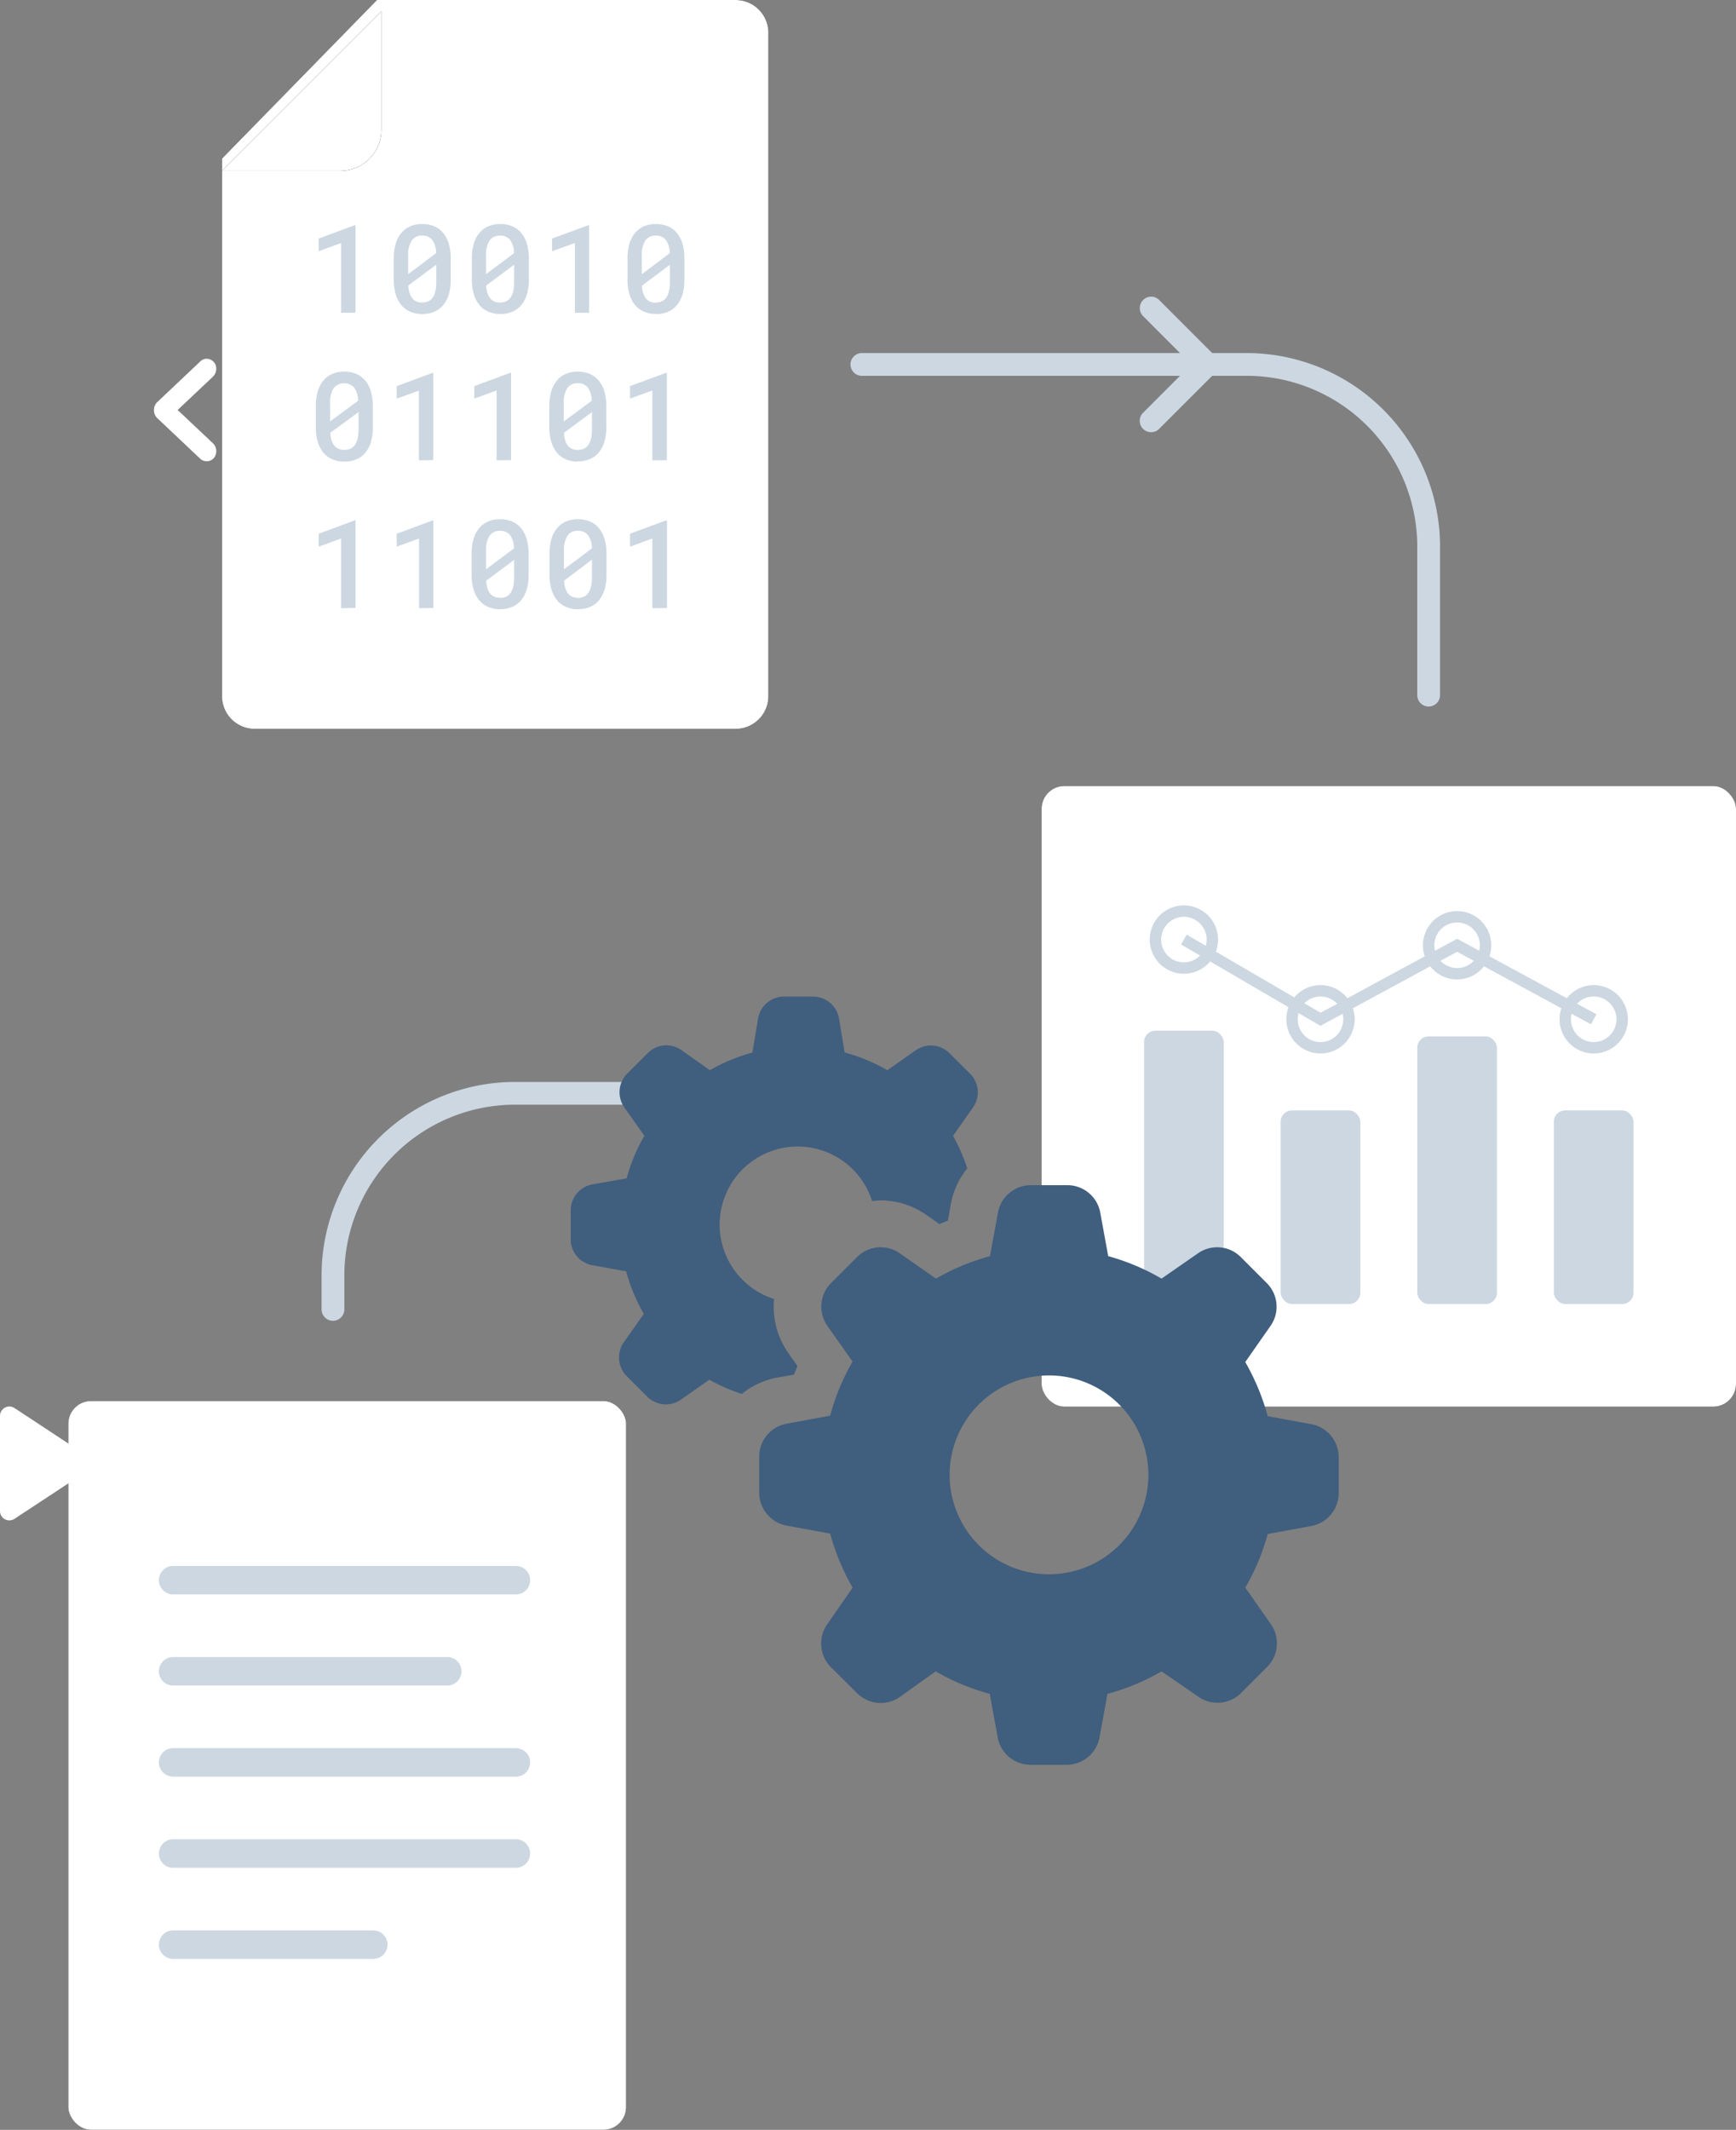 <svg xmlns="http://www.w3.org/2000/svg" viewBox="0 0 305 374.03"><rect x="0" y="0" width="305" height="374.03" fill="#808080" stroke="none"/><defs><style>.cls-1,.cls-2{fill-rule:evenodd;}.cls-2,.cls-4{fill:#fff;}.cls-3{fill:#ccd7e1;}.cls-5{fill:#405e7e;}</style></defs><g id="Layer_2" data-name="Layer 2"><g id="Layer_1-2" data-name="Layer 1"><g id="Desktop"><g id="Home"><g id="Hero-Graphic"><g id="Path-Copy"><path id="path-1" class="cls-1" d="M66.23,0h63A5.75,5.75,0,0,1,135,5.75v116.5a5.75,5.75,0,0,1-5.73,5.75H44.73A5.75,5.75,0,0,1,39,122.25V27.85Z"/><path id="path-1-2" data-name="path-1" class="cls-2" d="M66.23,0h63A5.75,5.75,0,0,1,135,5.75v116.5a5.75,5.75,0,0,1-5.73,5.75H44.73A5.75,5.75,0,0,1,39,122.25V27.85Z"/></g><path id="_100100110111001" data-name="100100110111001" class="cls-3" d="M62.46,54.92V39.56H62.3L56,41.89v2.22l3.93-1.43V54.92Zm11.73.22a5.37,5.37,0,0,0,2.09-.39,4.08,4.08,0,0,0,1.57-1.15,5.35,5.35,0,0,0,1-1.9,9.41,9.41,0,0,0,.34-2.62h0V45.41a9,9,0,0,0-.35-2.62,5.13,5.13,0,0,0-1-1.9,4.1,4.1,0,0,0-1.57-1.16,5.37,5.37,0,0,0-2.09-.39,5.23,5.23,0,0,0-2.07.39,4.22,4.22,0,0,0-1.58,1.16,5.27,5.27,0,0,0-1,1.9,9,9,0,0,0-.35,2.62h0v3.67a9,9,0,0,0,.35,2.62,5.38,5.38,0,0,0,1,1.9,4.08,4.08,0,0,0,1.57,1.15A5.32,5.32,0,0,0,74.19,55.14Zm-2.48-7V44.94a4.74,4.74,0,0,1,.61-2.69,2.12,2.12,0,0,1,1.85-.87,2.16,2.16,0,0,1,1.77.75,4.1,4.1,0,0,1,.69,2.33h0Zm2.48,5c-1.51,0-2.33-1-2.46-3h0l4.92-3.66v3.08Q76.65,53.12,74.19,53.12Zm13.68,2A5.33,5.33,0,0,0,90,54.75a4.08,4.08,0,0,0,1.57-1.15,5.35,5.35,0,0,0,1-1.9,9,9,0,0,0,.34-2.62h0V45.41a9,9,0,0,0-.35-2.62,5.27,5.27,0,0,0-1-1.9,4.22,4.22,0,0,0-1.58-1.16,5.37,5.37,0,0,0-2.09-.39,5.23,5.23,0,0,0-2.07.39,4.1,4.1,0,0,0-1.57,1.16,5.13,5.13,0,0,0-1,1.9,9,9,0,0,0-.35,2.62h0v3.67a8.69,8.69,0,0,0,.36,2.62,5.21,5.21,0,0,0,1,1.9,4.16,4.16,0,0,0,1.57,1.15A5.35,5.35,0,0,0,87.87,55.14Zm-2.48-7V44.94A4.82,4.82,0,0,1,86,42.25a2.12,2.12,0,0,1,1.85-.87,2.16,2.16,0,0,1,1.77.75,4.1,4.1,0,0,1,.69,2.33h0Zm2.48,5c-1.51,0-2.33-1-2.46-3h0l4.92-3.66v3.08Q90.33,53.12,87.87,53.12Zm15.63,1.8V39.56h-.15L97,41.89v2.22L101,42.68V54.92Zm11.74.22a5.28,5.28,0,0,0,2.08-.39,4.11,4.11,0,0,0,1.58-1.15,5.5,5.5,0,0,0,1-1.9,9,9,0,0,0,.34-2.62h0V45.41a9,9,0,0,0-.34-2.62,5.44,5.44,0,0,0-1-1.9,4.14,4.14,0,0,0-1.58-1.16,5.74,5.74,0,0,0-4.16,0,4.18,4.18,0,0,0-1.57,1.16,5.44,5.44,0,0,0-1,1.9,9,9,0,0,0-.34,2.62h0v3.67a8.7,8.7,0,0,0,.35,2.62,5.37,5.37,0,0,0,1,1.9,4.11,4.11,0,0,0,1.58,1.15A5.32,5.32,0,0,0,115.24,55.14Zm-2.48-7V44.94a4.74,4.74,0,0,1,.61-2.69,2.1,2.1,0,0,1,1.84-.87,2.13,2.13,0,0,1,1.77.75,4,4,0,0,1,.69,2.33h0Zm2.48,5c-1.52,0-2.34-1-2.46-3h0l4.91-3.66v3.08Q117.69,53.12,115.24,53.12ZM60.51,81.06a5.37,5.37,0,0,0,2.09-.39,4.16,4.16,0,0,0,1.57-1.15,5.34,5.34,0,0,0,1-1.9A9,9,0,0,0,65.5,75h0V71.33a9,9,0,0,0-.35-2.62,5.28,5.28,0,0,0-1-1.9,4.14,4.14,0,0,0-1.58-1.16,5.74,5.74,0,0,0-4.16,0,4.18,4.18,0,0,0-1.57,1.16,5.27,5.27,0,0,0-1,1.9,8.66,8.66,0,0,0-.35,2.62h0V75a9,9,0,0,0,.35,2.62,5.53,5.53,0,0,0,1,1.9,4.19,4.19,0,0,0,1.58,1.15A5.32,5.32,0,0,0,60.51,81.06ZM58,74V70.86a4.74,4.74,0,0,1,.61-2.69,2.42,2.42,0,0,1,3.61-.12,4,4,0,0,1,.69,2.33h0Zm2.48,5c-1.51,0-2.33-1-2.46-3h0L63,72.36v3.08C63,77.84,62.15,79,60.51,79Zm15.63,1.8V65.48H76l-6.3,2.33V70L73.6,68.6V80.84Zm13.68,0V65.48h-.16l-6.3,2.33V70l3.92-1.43V80.84Zm11.73.22a5.33,5.33,0,0,0,2.09-.39,4.08,4.08,0,0,0,1.57-1.15,5.35,5.35,0,0,0,1-1.9,9,9,0,0,0,.34-2.62h0V71.33a8.66,8.66,0,0,0-.35-2.62,5.27,5.27,0,0,0-1-1.9,4.14,4.14,0,0,0-1.58-1.16,5.74,5.74,0,0,0-4.16,0,4.1,4.1,0,0,0-1.57,1.16,5.28,5.28,0,0,0-1,1.9,9,9,0,0,0-.35,2.62h0V75a8.69,8.69,0,0,0,.36,2.62,5.37,5.37,0,0,0,1,1.9,4.11,4.11,0,0,0,1.58,1.15A5.27,5.27,0,0,0,101.55,81.06Zm-2.47-7V70.86a4.74,4.74,0,0,1,.61-2.69,2.09,2.09,0,0,1,1.84-.87,2.14,2.14,0,0,1,1.77.75,4.1,4.1,0,0,1,.69,2.33h0Zm2.47,5c-1.51,0-2.33-1-2.45-3h0L104,72.36v3.08Q104,79,101.55,79Zm15.64,1.8V65.48H117l-6.31,2.33V70l3.93-1.43V80.84ZM62.46,106.76V91.4H62.3L56,93.73V96l3.93-1.43v12.24Zm13.68,0V91.4H76l-6.3,2.33V96l3.92-1.43v12.24Zm11.73.22a5.33,5.33,0,0,0,2.09-.39,4.08,4.08,0,0,0,1.57-1.15,5.35,5.35,0,0,0,1-1.9,9,9,0,0,0,.34-2.62h0V97.25a9,9,0,0,0-.35-2.62,5.27,5.27,0,0,0-1-1.9,4.22,4.22,0,0,0-1.58-1.16,5.37,5.37,0,0,0-2.09-.39,5.23,5.23,0,0,0-2.07.39,4.1,4.1,0,0,0-1.57,1.16,5.13,5.13,0,0,0-1,1.9,9,9,0,0,0-.35,2.62h0v3.67a8.69,8.69,0,0,0,.36,2.62,5.21,5.21,0,0,0,1,1.9,4.16,4.16,0,0,0,1.57,1.15A5.35,5.35,0,0,0,87.87,107Zm-2.48-7V96.78A4.82,4.82,0,0,1,86,94.09a2.12,2.12,0,0,1,1.85-.87,2.16,2.16,0,0,1,1.77.75,4.1,4.1,0,0,1,.69,2.33h0Zm2.48,5c-1.51,0-2.33-1-2.46-3h0l4.92-3.66v3.08Q90.33,105,87.87,105Zm13.68,2a5.33,5.33,0,0,0,2.09-.39,4.08,4.08,0,0,0,1.57-1.15,5.35,5.35,0,0,0,1-1.9,9,9,0,0,0,.34-2.62h0V97.25a8.66,8.66,0,0,0-.35-2.62,5.27,5.27,0,0,0-1-1.9,4.14,4.14,0,0,0-1.58-1.16,5.74,5.74,0,0,0-4.16,0,4.1,4.1,0,0,0-1.57,1.16,5.28,5.28,0,0,0-1,1.9,9,9,0,0,0-.35,2.62h0v3.67a8.69,8.69,0,0,0,.36,2.62,5.37,5.37,0,0,0,1,1.9,4.11,4.11,0,0,0,1.58,1.15A5.27,5.27,0,0,0,101.55,107Zm-2.47-7V96.78a4.74,4.74,0,0,1,.61-2.69,2.09,2.09,0,0,1,1.84-.87,2.14,2.14,0,0,1,1.77.75A4.1,4.1,0,0,1,104,96.3h0Zm2.47,5c-1.51,0-2.33-1-2.45-3h0L104,98.28v3.08Q104,105,101.55,105Zm15.64,1.8V91.4H117l-6.31,2.33V96l3.93-1.43v12.24Z"/><g id="Path-18"><path id="path-3" class="cls-1" d="M39,30,67,2V22.8A7.2,7.2,0,0,1,59.8,30Z"/><path id="path-3-2" data-name="path-3" class="cls-2" d="M39,30,67,2V22.8A7.2,7.2,0,0,1,59.8,30Z"/></g><path id="Path" class="cls-2" d="M36.18,63a1.71,1.71,0,0,0-1,.48l-7.62,7.2a2,2,0,0,0,0,2.68l7.62,7.2a1.69,1.69,0,0,0,2.4-.13,1.94,1.94,0,0,0-.12-2.54L31.21,72l6.22-5.87a2,2,0,0,0,.45-2.06A1.76,1.76,0,0,0,36.18,63Z"/><path id="Path-2" data-name="Path" class="cls-2" d="M44.6,63a1.76,1.76,0,0,0-1.51,1.21,1.92,1.92,0,0,0,.48,1.94L49.79,72l-6.22,5.85a2,2,0,0,0-.12,2.55,1.69,1.69,0,0,0,2.4.13l7.62-7.2a2,2,0,0,0,0-2.68l-7.62-7.2A1.67,1.67,0,0,0,44.6,63Z"/><path id="Path-19" class="cls-3" d="M219,62a34,34,0,0,1,34,33.44V122a2,2,0,0,1-4,.15V96a30,30,0,0,0-29.5-30h-68a2,2,0,0,1-.15-4H219Z"/><path id="Path-3-3" data-name="Path" class="cls-3" d="M90.5,190a34,34,0,0,0-34,33.44v6.43a2,2,0,0,0,4,.15v-6A30,30,0,0,1,90,194h68a2,2,0,0,0,.15-4H90.5Z"/><g id="Rectangle-Copy-22"><rect id="path-8" x="183" y="138.03" width="122" height="109" rx="4"/><rect id="path-8-2" data-name="path-8" class="cls-4" x="183" y="138.03" width="122" height="109" rx="4"/></g><g id="Rectangle-Copy-23"><rect id="path-10" x="12" y="246.03" width="98" height="128" rx="4"/><rect id="path-10-2" data-name="path-10" class="cls-4" x="12" y="246.03" width="98" height="128" rx="4"/></g><path id="Path-20" class="cls-3" d="M90.55,275a2.5,2.5,0,0,1,.17,5H30.5a2.5,2.5,0,0,1-.16-5H90.55Z"/><path id="Path-20-Copy" class="cls-3" d="M30.5,291l48,0a2.5,2.5,0,0,1,.16,5H78.5l-48,0a2.5,2.5,0,0,1-.16-5Z"/><path id="Path-20-Copy-2" class="cls-3" d="M90.55,307a2.5,2.5,0,0,1,.17,5H30.5a2.5,2.5,0,0,1-.16-5H90.55Z"/><path id="Path-Copy-6" class="cls-4" d="M15.28,255.66,2.55,247.27A1.65,1.65,0,0,0,0,248.62v16.76a1.64,1.64,0,0,0,2.55,1.34l12.73-8.38A1.61,1.61,0,0,0,15.28,255.66Z"/><path id="Path-20-Copy-3" class="cls-3" d="M90.55,323a2.5,2.5,0,0,1,.17,5H30.5a2.5,2.5,0,0,1-.16-5H90.55Z"/><path id="Path-20-Copy-4" class="cls-3" d="M30.5,339l35,0a2.5,2.5,0,0,1,.16,5H65.5l-35,0a2.5,2.5,0,0,1-.16-5Z"/><rect id="Rectangle" class="cls-3" x="201" y="181" width="14" height="48" rx="2"/><rect id="Rectangle-Copy" class="cls-3" x="225" y="195" width="14" height="34" rx="2"/><rect id="Rectangle-Copy-14" class="cls-3" x="249" y="182" width="14" height="47" rx="2"/><rect id="Rectangle-Copy-15" class="cls-3" x="273" y="195" width="14" height="34" rx="2"/><polygon id="Path-21" class="cls-3" points="208.5 164.14 232.02 177.85 256 164.86 280.48 178.12 279.52 179.88 256 167.14 231.98 180.15 207.5 165.86 208.5 164.14"/><path id="Oval" class="cls-3" d="M208,159a6,6,0,1,0,6,6A6,6,0,0,0,208,159Zm0,2a4,4,0,1,1-4,4A4,4,0,0,1,208,161Z"/><path id="Oval-Copy" class="cls-3" d="M232,173a6,6,0,1,0,6,6A6,6,0,0,0,232,173Zm0,2a4,4,0,1,1-4,4A4,4,0,0,1,232,175Z"/><path id="Oval-Copy-3" class="cls-3" d="M256,160a6,6,0,1,0,6,6A6,6,0,0,0,256,160Zm0,2a4,4,0,1,1-4,4A4,4,0,0,1,256,162Z"/><path id="Oval-Copy-4" class="cls-3" d="M280,173a6,6,0,1,0,6,6A6,6,0,0,0,280,173Zm0,2a4,4,0,1,1-4,4A4,4,0,0,1,280,175Z"/><path id="Path-4" data-name="Path" class="cls-3" d="M200.83,52.69a2,2,0,0,1,2.72-.11l.11.11,9.9,9.9a2,2,0,0,1,.1,2.71l-.1.11-9.9,9.9a2,2,0,0,1-2.93-2.72l.1-.1L209.31,64l-8.48-8.49a2,2,0,0,1-.1-2.71Z"/></g></g></g><path class="cls-5" d="M104.09,222.19a4.62,4.62,0,0,1-3.82-4.55v-5.09a4.63,4.63,0,0,1,3.82-4.56l6-1.05a31.24,31.24,0,0,1,3.12-7.48l-3.53-5a4.64,4.64,0,0,1,.52-5.93l3.61-3.6a4.6,4.6,0,0,1,5.91-.52l5,3.53a31.52,31.52,0,0,1,7.47-3.1l1-6a4.63,4.63,0,0,1,4.56-3.83h5.1a4.64,4.64,0,0,1,4.55,3.82l1,6a30.79,30.79,0,0,1,7.5,3.11l5-3.5a4.61,4.61,0,0,1,5.91.51l3.62,3.6a4.61,4.61,0,0,1,.52,5.92l-3.51,5a31.49,31.49,0,0,1,2.5,5.71,14.11,14.11,0,0,0-2.91,6.37l-.49,2.8-1.49.61-2.31-1.61a14,14,0,0,0-8.12-2.55c-.46,0-.89.08-1.4.12a13.71,13.71,0,1,0-17.22,17.2,14.07,14.07,0,0,0,2.49,9.47l1.62,2.31c-.21.49-.42,1-.61,1.5l-2.8.49a14,14,0,0,0-6.38,2.9,31.4,31.4,0,0,1-5.7-2.5l-5,3.51a4.62,4.62,0,0,1-5.9-.53l-3.61-3.61a4.64,4.64,0,0,1-.52-5.93l3.53-5a31.14,31.14,0,0,1-3.11-7.47ZM235.2,255.74v6.47a5.89,5.89,0,0,1-4.85,5.78l-7.62,1.4a39.9,39.9,0,0,1-3.94,9.42l4.44,6.34a5.88,5.88,0,0,1-.66,7.64l-4.51,4.51a5.87,5.87,0,0,1-7.52.66l-6.46-4.45a39.41,39.41,0,0,1-9.51,3.95l-1.39,7.61a5.87,5.87,0,0,1-5.78,4.85h-6.34a5.87,5.87,0,0,1-5.78-4.85l-1.39-7.61a39.34,39.34,0,0,1-9.5-3.95L158.1,298a5.87,5.87,0,0,1-7.52-.66L146,292.79a5.88,5.88,0,0,1-.64-7.58l4.44-6.4a39.81,39.81,0,0,1-3.94-9.49l-7.62-1.4a5.89,5.89,0,0,1-4.85-5.78v-6.36a5.87,5.87,0,0,1,4.84-5.77l7.62-1.4a39.48,39.48,0,0,1,3.94-9.5l-4.43-6.28a5.86,5.86,0,0,1,.66-7.52l4.57-4.57a5.85,5.85,0,0,1,7.5-.64l6.35,4.44a39.41,39.41,0,0,1,9.49-3.94l1.4-7.62a5.87,5.87,0,0,1,5.77-4.85h6.47a5.88,5.88,0,0,1,5.74,4.84l1.39,7.62a39.4,39.4,0,0,1,9.37,3.95l6.4-4.44a5.87,5.87,0,0,1,7.52.65l4.57,4.57a5.86,5.86,0,0,1,.66,7.52l-4.44,6.35a39.79,39.79,0,0,1,3.94,9.51l7.62,1.39a5.88,5.88,0,0,1,4.85,5.69ZM201.76,259a17.46,17.46,0,1,0-17.46,17.46h0A17.46,17.46,0,0,0,201.76,259Z"/></g></g></svg>